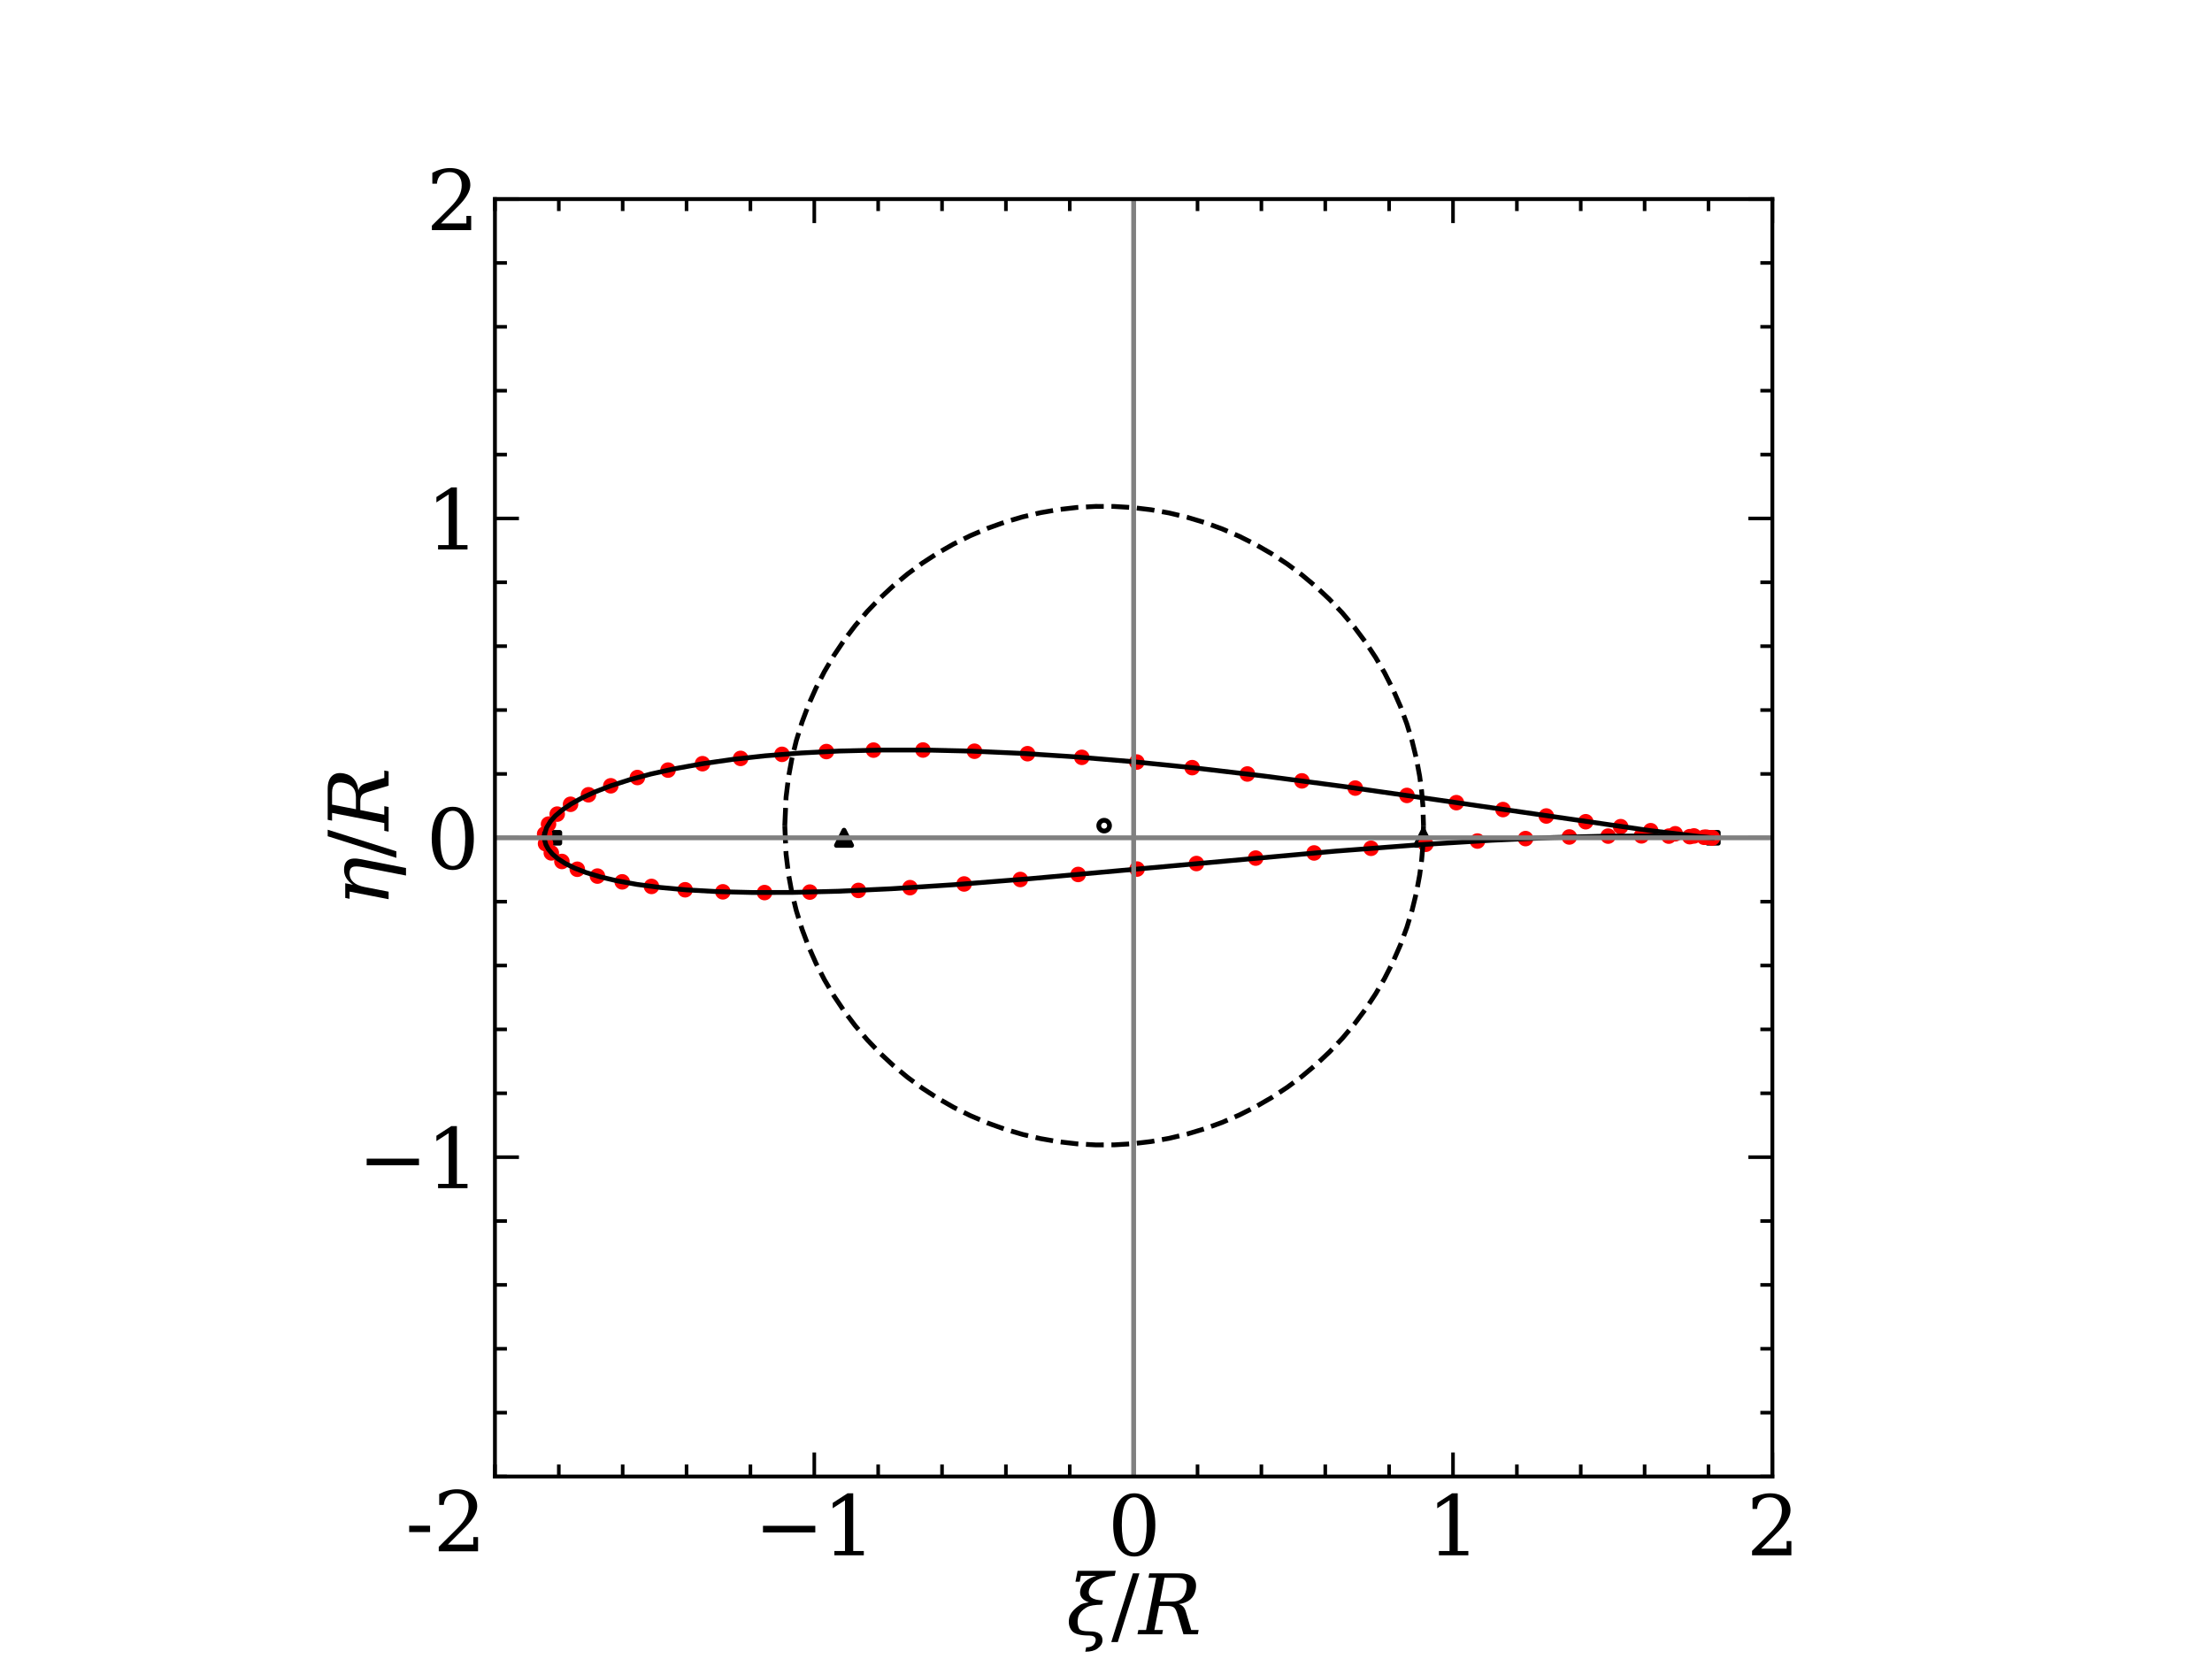 <?xml version="1.0" encoding="utf-8" standalone="no"?>
<!DOCTYPE svg PUBLIC "-//W3C//DTD SVG 1.1//EN"
  "http://www.w3.org/Graphics/SVG/1.1/DTD/svg11.dtd">
<svg xmlns:xlink="http://www.w3.org/1999/xlink" width="460.8pt" height="345.6pt" viewBox="0 0 460.8 345.6" xmlns="http://www.w3.org/2000/svg" version="1.1">
 <defs>
  <style type="text/css">*{stroke-linejoin: round; stroke-linecap: butt}</style>
 </defs>
 <g id="figure_1">
  <g id="patch_1">
   <path d="M 0 345.6 
L 460.8 345.6 
L 460.8 0 
L 0 0 
z
" style="fill: #ffffff"/>
  </g>
  <g id="axes_1">
   <g id="patch_2">
    <path d="M 103.104 307.584 
L 369.216 307.584 
L 369.216 41.472 
L 103.104 41.472 
z
" style="fill: #ffffff"/>
   </g>
   <g id="PathCollection_1">
    <path d="M 230.014 173.116 
C 230.311 173.116 230.595 172.998 230.805 172.789 
C 231.015 172.579 231.132 172.295 231.132 171.998 
C 231.132 171.702 231.015 171.417 230.805 171.208 
C 230.595 170.998 230.311 170.88 230.014 170.88 
C 229.718 170.88 229.433 170.998 229.224 171.208 
C 229.014 171.417 228.896 171.702 228.896 171.998 
C 228.896 172.295 229.014 172.579 229.224 172.789 
C 229.433 172.998 229.718 173.116 230.014 173.116 
L 230.014 173.116 
z
" clip-path="url(#pc241c8b6d6)" style="fill: none; stroke: #000000"/>
   </g>
   <g id="PathCollection_2">
    <defs>
     <path id="me671a9868d" d="M 0 -1.581 
L -1.581 1.581 
L 1.581 1.581 
z
" style="stroke: #000000"/>
    </defs>
    <g clip-path="url(#pc241c8b6d6)">
     <use xlink:href="#me671a9868d" x="296.494" y="174.528" style="stroke: #000000"/>
    </g>
   </g>
   <g id="PathCollection_3">
    <g clip-path="url(#pc241c8b6d6)">
     <use xlink:href="#me671a9868d" x="175.826" y="174.528" style="stroke: #000000"/>
    </g>
   </g>
   <g id="PathCollection_4">
    <defs>
     <path id="mbe9c64b494" d="M -1.118 1.118 
L 1.118 1.118 
L 1.118 -1.118 
L -1.118 -1.118 
z
" style="stroke: #000000"/>
    </defs>
    <g clip-path="url(#pc241c8b6d6)">
     <use xlink:href="#mbe9c64b494" x="356.829" y="174.528" style="stroke: #000000"/>
    </g>
   </g>
   <g id="PathCollection_5">
    <g clip-path="url(#pc241c8b6d6)">
     <use xlink:href="#mbe9c64b494" x="115.491" y="174.528" style="stroke: #000000"/>
    </g>
   </g>
   <g id="PathCollection_6">
    <defs>
     <path id="mff461e68f5" d="M 0 1.118 
C 0.297 1.118 0.581 1 0.791 0.791 
C 1 0.581 1.118 0.297 1.118 0 
C 1.118 -0.297 1 -0.581 0.791 -0.791 
C 0.581 -1 0.297 -1.118 0 -1.118 
C -0.297 -1.118 -0.581 -1 -0.791 -0.791 
C -1 -0.581 -1.118 -0.297 -1.118 0 
C -1.118 0.297 -1 0.581 -0.791 0.791 
C -0.581 1 -0.297 1.118 0 1.118 
z
" style="stroke: #ff0000"/>
    </defs>
    <g clip-path="url(#pc241c8b6d6)">
     <use xlink:href="#mff461e68f5" x="356.723" y="174.52" style="fill: #ff0000; stroke: #ff0000"/>
     <use xlink:href="#mff461e68f5" x="355.484" y="174.407" style="fill: #ff0000; stroke: #ff0000"/>
     <use xlink:href="#mff461e68f5" x="352.887" y="174.139" style="fill: #ff0000; stroke: #ff0000"/>
     <use xlink:href="#mff461e68f5" x="348.99" y="173.691" style="fill: #ff0000; stroke: #ff0000"/>
     <use xlink:href="#mff461e68f5" x="343.871" y="173.048" style="fill: #ff0000; stroke: #ff0000"/>
     <use xlink:href="#mff461e68f5" x="337.619" y="172.209" style="fill: #ff0000; stroke: #ff0000"/>
     <use xlink:href="#mff461e68f5" x="330.334" y="171.182" style="fill: #ff0000; stroke: #ff0000"/>
     <use xlink:href="#mff461e68f5" x="322.125" y="169.986" style="fill: #ff0000; stroke: #ff0000"/>
     <use xlink:href="#mff461e68f5" x="313.104" y="168.65" style="fill: #ff0000; stroke: #ff0000"/>
     <use xlink:href="#mff461e68f5" x="303.387" y="167.208" style="fill: #ff0000; stroke: #ff0000"/>
     <use xlink:href="#mff461e68f5" x="293.089" y="165.701" style="fill: #ff0000; stroke: #ff0000"/>
     <use xlink:href="#mff461e68f5" x="282.325" y="164.173" style="fill: #ff0000; stroke: #ff0000"/>
     <use xlink:href="#mff461e68f5" x="271.208" y="162.67" style="fill: #ff0000; stroke: #ff0000"/>
     <use xlink:href="#mff461e68f5" x="259.849" y="161.236" style="fill: #ff0000; stroke: #ff0000"/>
     <use xlink:href="#mff461e68f5" x="248.353" y="159.915" style="fill: #ff0000; stroke: #ff0000"/>
     <use xlink:href="#mff461e68f5" x="236.824" y="158.747" style="fill: #ff0000; stroke: #ff0000"/>
     <use xlink:href="#mff461e68f5" x="225.36" y="157.769" style="fill: #ff0000; stroke: #ff0000"/>
     <use xlink:href="#mff461e68f5" x="214.055" y="157.01" style="fill: #ff0000; stroke: #ff0000"/>
     <use xlink:href="#mff461e68f5" x="202.999" y="156.495" style="fill: #ff0000; stroke: #ff0000"/>
     <use xlink:href="#mff461e68f5" x="192.277" y="156.243" style="fill: #ff0000; stroke: #ff0000"/>
     <use xlink:href="#mff461e68f5" x="181.97" y="156.264" style="fill: #ff0000; stroke: #ff0000"/>
     <use xlink:href="#mff461e68f5" x="172.155" y="156.565" style="fill: #ff0000; stroke: #ff0000"/>
     <use xlink:href="#mff461e68f5" x="162.902" y="157.143" style="fill: #ff0000; stroke: #ff0000"/>
     <use xlink:href="#mff461e68f5" x="154.279" y="157.99" style="fill: #ff0000; stroke: #ff0000"/>
     <use xlink:href="#mff461e68f5" x="146.346" y="159.092" style="fill: #ff0000; stroke: #ff0000"/>
     <use xlink:href="#mff461e68f5" x="139.162" y="160.427" style="fill: #ff0000; stroke: #ff0000"/>
     <use xlink:href="#mff461e68f5" x="132.777" y="161.973" style="fill: #ff0000; stroke: #ff0000"/>
     <use xlink:href="#mff461e68f5" x="127.238" y="163.697" style="fill: #ff0000; stroke: #ff0000"/>
     <use xlink:href="#mff461e68f5" x="122.586" y="165.567" style="fill: #ff0000; stroke: #ff0000"/>
     <use xlink:href="#mff461e68f5" x="118.855" y="167.547" style="fill: #ff0000; stroke: #ff0000"/>
     <use xlink:href="#mff461e68f5" x="116.075" y="169.596" style="fill: #ff0000; stroke: #ff0000"/>
     <use xlink:href="#mff461e68f5" x="114.27" y="171.674" style="fill: #ff0000; stroke: #ff0000"/>
     <use xlink:href="#mff461e68f5" x="113.457" y="173.74" style="fill: #ff0000; stroke: #ff0000"/>
     <use xlink:href="#mff461e68f5" x="113.648" y="175.752" style="fill: #ff0000; stroke: #ff0000"/>
     <use xlink:href="#mff461e68f5" x="114.847" y="177.671" style="fill: #ff0000; stroke: #ff0000"/>
     <use xlink:href="#mff461e68f5" x="117.055" y="179.459" style="fill: #ff0000; stroke: #ff0000"/>
     <use xlink:href="#mff461e68f5" x="120.263" y="181.081" style="fill: #ff0000; stroke: #ff0000"/>
     <use xlink:href="#mff461e68f5" x="124.457" y="182.505" style="fill: #ff0000; stroke: #ff0000"/>
     <use xlink:href="#mff461e68f5" x="129.618" y="183.705" style="fill: #ff0000; stroke: #ff0000"/>
     <use xlink:href="#mff461e68f5" x="135.718" y="184.66" style="fill: #ff0000; stroke: #ff0000"/>
     <use xlink:href="#mff461e68f5" x="142.722" y="185.356" style="fill: #ff0000; stroke: #ff0000"/>
     <use xlink:href="#mff461e68f5" x="150.588" y="185.783" style="fill: #ff0000; stroke: #ff0000"/>
     <use xlink:href="#mff461e68f5" x="159.268" y="185.942" style="fill: #ff0000; stroke: #ff0000"/>
     <use xlink:href="#mff461e68f5" x="168.704" y="185.84" style="fill: #ff0000; stroke: #ff0000"/>
     <use xlink:href="#mff461e68f5" x="178.829" y="185.49" style="fill: #ff0000; stroke: #ff0000"/>
     <use xlink:href="#mff461e68f5" x="189.57" y="184.916" style="fill: #ff0000; stroke: #ff0000"/>
     <use xlink:href="#mff461e68f5" x="200.843" y="184.146" style="fill: #ff0000; stroke: #ff0000"/>
     <use xlink:href="#mff461e68f5" x="212.555" y="183.215" style="fill: #ff0000; stroke: #ff0000"/>
     <use xlink:href="#mff461e68f5" x="224.602" y="182.166" style="fill: #ff0000; stroke: #ff0000"/>
     <use xlink:href="#mff461e68f5" x="236.872" y="181.041" style="fill: #ff0000; stroke: #ff0000"/>
     <use xlink:href="#mff461e68f5" x="249.243" y="179.889" style="fill: #ff0000; stroke: #ff0000"/>
     <use xlink:href="#mff461e68f5" x="261.582" y="178.756" style="fill: #ff0000; stroke: #ff0000"/>
     <use xlink:href="#mff461e68f5" x="273.753" y="177.685" style="fill: #ff0000; stroke: #ff0000"/>
     <use xlink:href="#mff461e68f5" x="285.608" y="176.716" style="fill: #ff0000; stroke: #ff0000"/>
     <use xlink:href="#mff461e68f5" x="297.001" y="175.881" style="fill: #ff0000; stroke: #ff0000"/>
     <use xlink:href="#mff461e68f5" x="307.781" y="175.203" style="fill: #ff0000; stroke: #ff0000"/>
     <use xlink:href="#mff461e68f5" x="317.8" y="174.695" style="fill: #ff0000; stroke: #ff0000"/>
     <use xlink:href="#mff461e68f5" x="326.919" y="174.356" style="fill: #ff0000; stroke: #ff0000"/>
     <use xlink:href="#mff461e68f5" x="335.006" y="174.175" style="fill: #ff0000; stroke: #ff0000"/>
     <use xlink:href="#mff461e68f5" x="341.944" y="174.127" style="fill: #ff0000; stroke: #ff0000"/>
     <use xlink:href="#mff461e68f5" x="347.635" y="174.18" style="fill: #ff0000; stroke: #ff0000"/>
     <use xlink:href="#mff461e68f5" x="352.001" y="174.293" style="fill: #ff0000; stroke: #ff0000"/>
     <use xlink:href="#mff461e68f5" x="354.988" y="174.419" style="fill: #ff0000; stroke: #ff0000"/>
     <use xlink:href="#mff461e68f5" x="356.563" y="174.509" style="fill: #ff0000; stroke: #ff0000"/>
     <use xlink:href="#mff461e68f5" x="356.723" y="174.52" style="fill: #ff0000; stroke: #ff0000"/>
    </g>
   </g>
   <g id="matplotlib.axis_1">
    <g id="xtick_1">
     <g id="line2d_1">
      <defs>
       <path id="m97c86b10b8" d="M 0 0 
L 0 -5 
" style="stroke: #000000; stroke-width: 0.75"/>
      </defs>
      <g>
       <use xlink:href="#m97c86b10b8" x="169.632" y="307.584" style="stroke: #000000; stroke-width: 0.75"/>
      </g>
     </g>
     <g id="line2d_2">
      <defs>
       <path id="md38130ca60" d="M 0 0 
L 0 5 
" style="stroke: #000000; stroke-width: 0.75"/>
      </defs>
      <g>
       <use xlink:href="#md38130ca60" x="169.632" y="41.472" style="stroke: #000000; stroke-width: 0.75"/>
      </g>
     </g>
     <g id="text_1">
      <!-- −1 -->
      <g transform="translate(157.101 324.001) scale(0.17 -0.17)">
       <defs>
        <path id="DejaVuSerif-2212" d="M 678 2259 
L 4684 2259 
L 4684 1753 
L 678 1753 
L 678 2259 
z
" transform="scale(0.016)"/>
        <path id="DejaVuSerif-31" d="M 909 0 
L 909 331 
L 1722 331 
L 1722 4213 
L 781 3603 
L 781 4013 
L 1919 4750 
L 2350 4750 
L 2350 331 
L 3163 331 
L 3163 0 
L 909 0 
z
" transform="scale(0.016)"/>
       </defs>
       <use xlink:href="#DejaVuSerif-2212"/>
       <use xlink:href="#DejaVuSerif-31" x="83.789"/>
      </g>
     </g>
    </g>
    <g id="xtick_2">
     <g id="line2d_3">
      <g>
       <use xlink:href="#m97c86b10b8" x="236.16" y="307.584" style="stroke: #000000; stroke-width: 0.75"/>
      </g>
     </g>
     <g id="line2d_4">
      <g>
       <use xlink:href="#md38130ca60" x="236.16" y="41.472" style="stroke: #000000; stroke-width: 0.75"/>
      </g>
     </g>
     <g id="text_2">
      <!-- 0 -->
      <g transform="translate(230.752 324.001) scale(0.17 -0.17)">
       <defs>
        <path id="DejaVuSerif-30" d="M 2034 219 
Q 2513 219 2750 744 
Q 2988 1269 2988 2328 
Q 2988 3391 2750 3916 
Q 2513 4441 2034 4441 
Q 1556 4441 1318 3916 
Q 1081 3391 1081 2328 
Q 1081 1269 1318 744 
Q 1556 219 2034 219 
z
M 2034 -91 
Q 1275 -91 848 546 
Q 422 1184 422 2328 
Q 422 3475 848 4112 
Q 1275 4750 2034 4750 
Q 2797 4750 3222 4112 
Q 3647 3475 3647 2328 
Q 3647 1184 3222 546 
Q 2797 -91 2034 -91 
z
" transform="scale(0.016)"/>
       </defs>
       <use xlink:href="#DejaVuSerif-30"/>
      </g>
     </g>
    </g>
    <g id="xtick_3">
     <g id="line2d_5">
      <g>
       <use xlink:href="#m97c86b10b8" x="302.688" y="307.584" style="stroke: #000000; stroke-width: 0.75"/>
      </g>
     </g>
     <g id="line2d_6">
      <g>
       <use xlink:href="#md38130ca60" x="302.688" y="41.472" style="stroke: #000000; stroke-width: 0.75"/>
      </g>
     </g>
     <g id="text_3">
      <!-- 1 -->
      <g transform="translate(297.28 324.001) scale(0.17 -0.17)">
       <use xlink:href="#DejaVuSerif-31"/>
      </g>
     </g>
    </g>
    <g id="xtick_4">
     <g id="line2d_7">
      <g>
       <use xlink:href="#m97c86b10b8" x="369.216" y="307.584" style="stroke: #000000; stroke-width: 0.75"/>
      </g>
     </g>
     <g id="line2d_8">
      <g>
       <use xlink:href="#md38130ca60" x="369.216" y="41.472" style="stroke: #000000; stroke-width: 0.75"/>
      </g>
     </g>
     <g id="text_4">
      <!-- 2 -->
      <g transform="translate(363.808 324.001) scale(0.17 -0.17)">
       <defs>
        <path id="DejaVuSerif-32" d="M 819 3553 
L 469 3553 
L 469 4384 
Q 803 4563 1142 4656 
Q 1481 4750 1806 4750 
Q 2534 4750 2956 4397 
Q 3378 4044 3378 3438 
Q 3378 2753 2422 1800 
Q 2347 1728 2309 1691 
L 1131 513 
L 3078 513 
L 3078 1088 
L 3444 1088 
L 3444 0 
L 434 0 
L 434 341 
L 1850 1753 
Q 2319 2222 2519 2614 
Q 2719 3006 2719 3438 
Q 2719 3909 2473 4175 
Q 2228 4441 1797 4441 
Q 1350 4441 1106 4219 
Q 863 3997 819 3553 
z
" transform="scale(0.016)"/>
       </defs>
       <use xlink:href="#DejaVuSerif-32"/>
      </g>
     </g>
    </g>
    <g id="xtick_5">
     <g id="line2d_9">
      <defs>
       <path id="m215058c1e5" d="M 0 0 
L 0 -2.5 
" style="stroke: #000000; stroke-width: 0.75"/>
      </defs>
      <g>
       <use xlink:href="#m215058c1e5" x="103.104" y="307.584" style="stroke: #000000; stroke-width: 0.75"/>
      </g>
     </g>
     <g id="line2d_10">
      <defs>
       <path id="m0d507d1d6f" d="M 0 0 
L 0 2.5 
" style="stroke: #000000; stroke-width: 0.75"/>
      </defs>
      <g>
       <use xlink:href="#m0d507d1d6f" x="103.104" y="41.472" style="stroke: #000000; stroke-width: 0.75"/>
      </g>
     </g>
    </g>
    <g id="xtick_6">
     <g id="line2d_11">
      <g>
       <use xlink:href="#m215058c1e5" x="116.41" y="307.584" style="stroke: #000000; stroke-width: 0.75"/>
      </g>
     </g>
     <g id="line2d_12">
      <g>
       <use xlink:href="#m0d507d1d6f" x="116.41" y="41.472" style="stroke: #000000; stroke-width: 0.75"/>
      </g>
     </g>
    </g>
    <g id="xtick_7">
     <g id="line2d_13">
      <g>
       <use xlink:href="#m215058c1e5" x="129.715" y="307.584" style="stroke: #000000; stroke-width: 0.75"/>
      </g>
     </g>
     <g id="line2d_14">
      <g>
       <use xlink:href="#m0d507d1d6f" x="129.715" y="41.472" style="stroke: #000000; stroke-width: 0.75"/>
      </g>
     </g>
    </g>
    <g id="xtick_8">
     <g id="line2d_15">
      <g>
       <use xlink:href="#m215058c1e5" x="143.021" y="307.584" style="stroke: #000000; stroke-width: 0.75"/>
      </g>
     </g>
     <g id="line2d_16">
      <g>
       <use xlink:href="#m0d507d1d6f" x="143.021" y="41.472" style="stroke: #000000; stroke-width: 0.75"/>
      </g>
     </g>
    </g>
    <g id="xtick_9">
     <g id="line2d_17">
      <g>
       <use xlink:href="#m215058c1e5" x="156.326" y="307.584" style="stroke: #000000; stroke-width: 0.75"/>
      </g>
     </g>
     <g id="line2d_18">
      <g>
       <use xlink:href="#m0d507d1d6f" x="156.326" y="41.472" style="stroke: #000000; stroke-width: 0.75"/>
      </g>
     </g>
    </g>
    <g id="xtick_10">
     <g id="line2d_19">
      <g>
       <use xlink:href="#m215058c1e5" x="182.938" y="307.584" style="stroke: #000000; stroke-width: 0.75"/>
      </g>
     </g>
     <g id="line2d_20">
      <g>
       <use xlink:href="#m0d507d1d6f" x="182.938" y="41.472" style="stroke: #000000; stroke-width: 0.75"/>
      </g>
     </g>
    </g>
    <g id="xtick_11">
     <g id="line2d_21">
      <g>
       <use xlink:href="#m215058c1e5" x="196.243" y="307.584" style="stroke: #000000; stroke-width: 0.75"/>
      </g>
     </g>
     <g id="line2d_22">
      <g>
       <use xlink:href="#m0d507d1d6f" x="196.243" y="41.472" style="stroke: #000000; stroke-width: 0.75"/>
      </g>
     </g>
    </g>
    <g id="xtick_12">
     <g id="line2d_23">
      <g>
       <use xlink:href="#m215058c1e5" x="209.549" y="307.584" style="stroke: #000000; stroke-width: 0.75"/>
      </g>
     </g>
     <g id="line2d_24">
      <g>
       <use xlink:href="#m0d507d1d6f" x="209.549" y="41.472" style="stroke: #000000; stroke-width: 0.75"/>
      </g>
     </g>
    </g>
    <g id="xtick_13">
     <g id="line2d_25">
      <g>
       <use xlink:href="#m215058c1e5" x="222.854" y="307.584" style="stroke: #000000; stroke-width: 0.75"/>
      </g>
     </g>
     <g id="line2d_26">
      <g>
       <use xlink:href="#m0d507d1d6f" x="222.854" y="41.472" style="stroke: #000000; stroke-width: 0.75"/>
      </g>
     </g>
    </g>
    <g id="xtick_14">
     <g id="line2d_27">
      <g>
       <use xlink:href="#m215058c1e5" x="249.466" y="307.584" style="stroke: #000000; stroke-width: 0.75"/>
      </g>
     </g>
     <g id="line2d_28">
      <g>
       <use xlink:href="#m0d507d1d6f" x="249.466" y="41.472" style="stroke: #000000; stroke-width: 0.75"/>
      </g>
     </g>
    </g>
    <g id="xtick_15">
     <g id="line2d_29">
      <g>
       <use xlink:href="#m215058c1e5" x="262.771" y="307.584" style="stroke: #000000; stroke-width: 0.75"/>
      </g>
     </g>
     <g id="line2d_30">
      <g>
       <use xlink:href="#m0d507d1d6f" x="262.771" y="41.472" style="stroke: #000000; stroke-width: 0.75"/>
      </g>
     </g>
    </g>
    <g id="xtick_16">
     <g id="line2d_31">
      <g>
       <use xlink:href="#m215058c1e5" x="276.077" y="307.584" style="stroke: #000000; stroke-width: 0.75"/>
      </g>
     </g>
     <g id="line2d_32">
      <g>
       <use xlink:href="#m0d507d1d6f" x="276.077" y="41.472" style="stroke: #000000; stroke-width: 0.75"/>
      </g>
     </g>
    </g>
    <g id="xtick_17">
     <g id="line2d_33">
      <g>
       <use xlink:href="#m215058c1e5" x="289.382" y="307.584" style="stroke: #000000; stroke-width: 0.75"/>
      </g>
     </g>
     <g id="line2d_34">
      <g>
       <use xlink:href="#m0d507d1d6f" x="289.382" y="41.472" style="stroke: #000000; stroke-width: 0.75"/>
      </g>
     </g>
    </g>
    <g id="xtick_18">
     <g id="line2d_35">
      <g>
       <use xlink:href="#m215058c1e5" x="315.994" y="307.584" style="stroke: #000000; stroke-width: 0.75"/>
      </g>
     </g>
     <g id="line2d_36">
      <g>
       <use xlink:href="#m0d507d1d6f" x="315.994" y="41.472" style="stroke: #000000; stroke-width: 0.75"/>
      </g>
     </g>
    </g>
    <g id="xtick_19">
     <g id="line2d_37">
      <g>
       <use xlink:href="#m215058c1e5" x="329.299" y="307.584" style="stroke: #000000; stroke-width: 0.75"/>
      </g>
     </g>
     <g id="line2d_38">
      <g>
       <use xlink:href="#m0d507d1d6f" x="329.299" y="41.472" style="stroke: #000000; stroke-width: 0.75"/>
      </g>
     </g>
    </g>
    <g id="xtick_20">
     <g id="line2d_39">
      <g>
       <use xlink:href="#m215058c1e5" x="342.605" y="307.584" style="stroke: #000000; stroke-width: 0.75"/>
      </g>
     </g>
     <g id="line2d_40">
      <g>
       <use xlink:href="#m0d507d1d6f" x="342.605" y="41.472" style="stroke: #000000; stroke-width: 0.75"/>
      </g>
     </g>
    </g>
    <g id="xtick_21">
     <g id="line2d_41">
      <g>
       <use xlink:href="#m215058c1e5" x="355.91" y="307.584" style="stroke: #000000; stroke-width: 0.75"/>
      </g>
     </g>
     <g id="line2d_42">
      <g>
       <use xlink:href="#m0d507d1d6f" x="355.91" y="41.472" style="stroke: #000000; stroke-width: 0.75"/>
      </g>
     </g>
    </g>
    <g id="text_5">
     <!-- $\xi$/$R$ -->
     <g transform="translate(222.135 340.458) scale(0.17 -0.17)">
      <defs>
       <path id="DejaVuSerif-Italic-3be" d="M 2806 2600 
L 2741 2266 
Q 1906 2266 1572 2072 
Q 984 1731 894 1259 
Q 803 797 972 450 
Q 1078 225 1788 225 
Q 2769 228 2769 -459 
Q 2769 -816 2378 -1097 
Q 2050 -1334 1453 -1334 
L 1519 -997 
Q 2144 -997 2241 -506 
Q 2322 -91 1713 -91 
Q 703 -91 416 281 
Q 106 678 222 1259 
Q 319 1759 1069 2266 
Q 1213 2363 1728 2450 
Q 938 2719 1069 3394 
Q 1219 4163 2309 4478 
L 1116 4478 
L 1028 4028 
L 700 4028 
L 863 4863 
L 3784 4863 
L 3709 4481 
Q 1931 4363 1734 3356 
Q 1594 2628 2806 2600 
z
" transform="scale(0.016)"/>
       <path id="DejaVuSerif-2f" d="M 1656 4666 
L 2156 4666 
L 500 -594 
L 0 -594 
L 1656 4666 
z
" transform="scale(0.016)"/>
       <path id="DejaVuSerif-Italic-52" d="M 3066 2316 
Q 3272 2256 3403 2114 
Q 3534 1972 3609 1716 
L 4016 331 
L 4584 331 
L 4522 0 
L 3422 0 
L 2981 1484 
Q 2856 1916 2706 2042 
Q 2556 2169 2250 2169 
L 1553 2169 
L 1194 331 
L 1853 331 
L 1791 0 
L -97 0 
L -34 331 
L 559 331 
L 1338 4331 
L 744 4331 
L 809 4666 
L 3175 4666 
Q 3856 4666 4164 4341 
Q 4472 4016 4356 3419 
Q 4263 2938 3938 2661 
Q 3613 2384 3066 2316 
z
M 1619 2503 
L 2541 2503 
Q 3013 2503 3280 2726 
Q 3547 2950 3639 3419 
Q 3731 3888 3548 4109 
Q 3366 4331 2894 4331 
L 1972 4331 
L 1619 2503 
z
" transform="scale(0.016)"/>
      </defs>
      <use xlink:href="#DejaVuSerif-Italic-3be" transform="translate(0 0.016)"/>
      <use xlink:href="#DejaVuSerif-2f" transform="translate(55.078 0.016)"/>
      <use xlink:href="#DejaVuSerif-Italic-52" transform="translate(88.77 0.016)"/>
     </g>
    </g>
   </g>
   <g id="matplotlib.axis_2">
    <g id="ytick_1">
     <g id="line2d_43">
      <defs>
       <path id="mf2e9e0b5c7" d="M 0 0 
L 5 0 
" style="stroke: #000000; stroke-width: 0.75"/>
      </defs>
      <g>
       <use xlink:href="#mf2e9e0b5c7" x="103.104" y="241.056" style="stroke: #000000; stroke-width: 0.75"/>
      </g>
     </g>
     <g id="line2d_44">
      <defs>
       <path id="m4311bf32f5" d="M 0 0 
L -5 0 
" style="stroke: #000000; stroke-width: 0.75"/>
      </defs>
      <g>
       <use xlink:href="#m4311bf32f5" x="369.216" y="241.056" style="stroke: #000000; stroke-width: 0.75"/>
      </g>
     </g>
     <g id="text_6">
      <!-- −1 -->
      <g transform="translate(74.542 247.515) scale(0.17 -0.17)">
       <use xlink:href="#DejaVuSerif-2212"/>
       <use xlink:href="#DejaVuSerif-31" x="83.789"/>
      </g>
     </g>
    </g>
    <g id="ytick_2">
     <g id="line2d_45">
      <g>
       <use xlink:href="#mf2e9e0b5c7" x="103.104" y="174.528" style="stroke: #000000; stroke-width: 0.75"/>
      </g>
     </g>
     <g id="line2d_46">
      <g>
       <use xlink:href="#m4311bf32f5" x="369.216" y="174.528" style="stroke: #000000; stroke-width: 0.75"/>
      </g>
     </g>
     <g id="text_7">
      <!-- 0 -->
      <g transform="translate(88.788 180.987) scale(0.17 -0.17)">
       <use xlink:href="#DejaVuSerif-30"/>
      </g>
     </g>
    </g>
    <g id="ytick_3">
     <g id="line2d_47">
      <g>
       <use xlink:href="#mf2e9e0b5c7" x="103.104" y="108" style="stroke: #000000; stroke-width: 0.75"/>
      </g>
     </g>
     <g id="line2d_48">
      <g>
       <use xlink:href="#m4311bf32f5" x="369.216" y="108" style="stroke: #000000; stroke-width: 0.75"/>
      </g>
     </g>
     <g id="text_8">
      <!-- 1 -->
      <g transform="translate(88.788 114.459) scale(0.17 -0.17)">
       <use xlink:href="#DejaVuSerif-31"/>
      </g>
     </g>
    </g>
    <g id="ytick_4">
     <g id="line2d_49">
      <g>
       <use xlink:href="#mf2e9e0b5c7" x="103.104" y="41.472" style="stroke: #000000; stroke-width: 0.75"/>
      </g>
     </g>
     <g id="line2d_50">
      <g>
       <use xlink:href="#m4311bf32f5" x="369.216" y="41.472" style="stroke: #000000; stroke-width: 0.75"/>
      </g>
     </g>
     <g id="text_9">
      <!-- 2 -->
      <g transform="translate(88.788 47.931) scale(0.17 -0.17)">
       <use xlink:href="#DejaVuSerif-32"/>
      </g>
     </g>
    </g>
    <g id="ytick_5">
     <g id="line2d_51">
      <defs>
       <path id="mce4017bd79" d="M 0 0 
L 2.5 0 
" style="stroke: #000000; stroke-width: 0.75"/>
      </defs>
      <g>
       <use xlink:href="#mce4017bd79" x="103.104" y="307.584" style="stroke: #000000; stroke-width: 0.75"/>
      </g>
     </g>
     <g id="line2d_52">
      <defs>
       <path id="mbf3ca64fad" d="M 0 0 
L -2.5 0 
" style="stroke: #000000; stroke-width: 0.75"/>
      </defs>
      <g>
       <use xlink:href="#mbf3ca64fad" x="369.216" y="307.584" style="stroke: #000000; stroke-width: 0.75"/>
      </g>
     </g>
    </g>
    <g id="ytick_6">
     <g id="line2d_53">
      <g>
       <use xlink:href="#mce4017bd79" x="103.104" y="294.278" style="stroke: #000000; stroke-width: 0.75"/>
      </g>
     </g>
     <g id="line2d_54">
      <g>
       <use xlink:href="#mbf3ca64fad" x="369.216" y="294.278" style="stroke: #000000; stroke-width: 0.75"/>
      </g>
     </g>
    </g>
    <g id="ytick_7">
     <g id="line2d_55">
      <g>
       <use xlink:href="#mce4017bd79" x="103.104" y="280.973" style="stroke: #000000; stroke-width: 0.75"/>
      </g>
     </g>
     <g id="line2d_56">
      <g>
       <use xlink:href="#mbf3ca64fad" x="369.216" y="280.973" style="stroke: #000000; stroke-width: 0.75"/>
      </g>
     </g>
    </g>
    <g id="ytick_8">
     <g id="line2d_57">
      <g>
       <use xlink:href="#mce4017bd79" x="103.104" y="267.667" style="stroke: #000000; stroke-width: 0.75"/>
      </g>
     </g>
     <g id="line2d_58">
      <g>
       <use xlink:href="#mbf3ca64fad" x="369.216" y="267.667" style="stroke: #000000; stroke-width: 0.75"/>
      </g>
     </g>
    </g>
    <g id="ytick_9">
     <g id="line2d_59">
      <g>
       <use xlink:href="#mce4017bd79" x="103.104" y="254.362" style="stroke: #000000; stroke-width: 0.75"/>
      </g>
     </g>
     <g id="line2d_60">
      <g>
       <use xlink:href="#mbf3ca64fad" x="369.216" y="254.362" style="stroke: #000000; stroke-width: 0.75"/>
      </g>
     </g>
    </g>
    <g id="ytick_10">
     <g id="line2d_61">
      <g>
       <use xlink:href="#mce4017bd79" x="103.104" y="227.75" style="stroke: #000000; stroke-width: 0.75"/>
      </g>
     </g>
     <g id="line2d_62">
      <g>
       <use xlink:href="#mbf3ca64fad" x="369.216" y="227.75" style="stroke: #000000; stroke-width: 0.75"/>
      </g>
     </g>
    </g>
    <g id="ytick_11">
     <g id="line2d_63">
      <g>
       <use xlink:href="#mce4017bd79" x="103.104" y="214.445" style="stroke: #000000; stroke-width: 0.75"/>
      </g>
     </g>
     <g id="line2d_64">
      <g>
       <use xlink:href="#mbf3ca64fad" x="369.216" y="214.445" style="stroke: #000000; stroke-width: 0.75"/>
      </g>
     </g>
    </g>
    <g id="ytick_12">
     <g id="line2d_65">
      <g>
       <use xlink:href="#mce4017bd79" x="103.104" y="201.139" style="stroke: #000000; stroke-width: 0.75"/>
      </g>
     </g>
     <g id="line2d_66">
      <g>
       <use xlink:href="#mbf3ca64fad" x="369.216" y="201.139" style="stroke: #000000; stroke-width: 0.75"/>
      </g>
     </g>
    </g>
    <g id="ytick_13">
     <g id="line2d_67">
      <g>
       <use xlink:href="#mce4017bd79" x="103.104" y="187.834" style="stroke: #000000; stroke-width: 0.75"/>
      </g>
     </g>
     <g id="line2d_68">
      <g>
       <use xlink:href="#mbf3ca64fad" x="369.216" y="187.834" style="stroke: #000000; stroke-width: 0.75"/>
      </g>
     </g>
    </g>
    <g id="ytick_14">
     <g id="line2d_69">
      <g>
       <use xlink:href="#mce4017bd79" x="103.104" y="161.222" style="stroke: #000000; stroke-width: 0.75"/>
      </g>
     </g>
     <g id="line2d_70">
      <g>
       <use xlink:href="#mbf3ca64fad" x="369.216" y="161.222" style="stroke: #000000; stroke-width: 0.75"/>
      </g>
     </g>
    </g>
    <g id="ytick_15">
     <g id="line2d_71">
      <g>
       <use xlink:href="#mce4017bd79" x="103.104" y="147.917" style="stroke: #000000; stroke-width: 0.75"/>
      </g>
     </g>
     <g id="line2d_72">
      <g>
       <use xlink:href="#mbf3ca64fad" x="369.216" y="147.917" style="stroke: #000000; stroke-width: 0.75"/>
      </g>
     </g>
    </g>
    <g id="ytick_16">
     <g id="line2d_73">
      <g>
       <use xlink:href="#mce4017bd79" x="103.104" y="134.611" style="stroke: #000000; stroke-width: 0.75"/>
      </g>
     </g>
     <g id="line2d_74">
      <g>
       <use xlink:href="#mbf3ca64fad" x="369.216" y="134.611" style="stroke: #000000; stroke-width: 0.75"/>
      </g>
     </g>
    </g>
    <g id="ytick_17">
     <g id="line2d_75">
      <g>
       <use xlink:href="#mce4017bd79" x="103.104" y="121.306" style="stroke: #000000; stroke-width: 0.75"/>
      </g>
     </g>
     <g id="line2d_76">
      <g>
       <use xlink:href="#mbf3ca64fad" x="369.216" y="121.306" style="stroke: #000000; stroke-width: 0.75"/>
      </g>
     </g>
    </g>
    <g id="ytick_18">
     <g id="line2d_77">
      <g>
       <use xlink:href="#mce4017bd79" x="103.104" y="94.694" style="stroke: #000000; stroke-width: 0.75"/>
      </g>
     </g>
     <g id="line2d_78">
      <g>
       <use xlink:href="#mbf3ca64fad" x="369.216" y="94.694" style="stroke: #000000; stroke-width: 0.75"/>
      </g>
     </g>
    </g>
    <g id="ytick_19">
     <g id="line2d_79">
      <g>
       <use xlink:href="#mce4017bd79" x="103.104" y="81.389" style="stroke: #000000; stroke-width: 0.75"/>
      </g>
     </g>
     <g id="line2d_80">
      <g>
       <use xlink:href="#mbf3ca64fad" x="369.216" y="81.389" style="stroke: #000000; stroke-width: 0.75"/>
      </g>
     </g>
    </g>
    <g id="ytick_20">
     <g id="line2d_81">
      <g>
       <use xlink:href="#mce4017bd79" x="103.104" y="68.083" style="stroke: #000000; stroke-width: 0.75"/>
      </g>
     </g>
     <g id="line2d_82">
      <g>
       <use xlink:href="#mbf3ca64fad" x="369.216" y="68.083" style="stroke: #000000; stroke-width: 0.75"/>
      </g>
     </g>
    </g>
    <g id="ytick_21">
     <g id="line2d_83">
      <g>
       <use xlink:href="#mce4017bd79" x="103.104" y="54.778" style="stroke: #000000; stroke-width: 0.75"/>
      </g>
     </g>
     <g id="line2d_84">
      <g>
       <use xlink:href="#mbf3ca64fad" x="369.216" y="54.778" style="stroke: #000000; stroke-width: 0.75"/>
      </g>
     </g>
    </g>
    <g id="text_10">
     <!-- $\eta$/$R$ -->
     <g transform="translate(80.972 188.893) rotate(-90) scale(0.17 -0.17)">
      <defs>
       <path id="DejaVuSerif-Italic-3b7" d="M 1153 0 
L 578 0 
L 1159 2988 
L 609 2988 
L 675 3322 
L 1800 3322 
L 1684 2731 
Q 1909 3069 2198 3241 
Q 2488 3413 2825 3413 
Q 3366 3413 3572 3097 
Q 3772 2791 3641 2113 
L 2969 -1331 
L 2391 -1331 
L 3025 1931 
Q 3144 2541 3037 2767 
Q 2931 2994 2553 2994 
Q 2153 2994 1887 2701 
Q 1622 2409 1513 1850 
L 1153 0 
z
" transform="scale(0.016)"/>
      </defs>
      <use xlink:href="#DejaVuSerif-Italic-3b7" transform="translate(0 0.094)"/>
      <use xlink:href="#DejaVuSerif-2f" transform="translate(59.912 0.094)"/>
      <use xlink:href="#DejaVuSerif-Italic-52" transform="translate(93.604 0.094)"/>
     </g>
    </g>
   </g>
   <g id="line2d_85">
    <path d="M 163.486 171.998 
L 163.753 166.051 
L 164.286 161.718 
L 164.951 158.113 
L 165.884 154.3 
L 167.083 150.422 
L 168.414 146.87 
L 170.013 143.262 
L 171.744 139.896 
L 173.742 136.51 
L 175.873 133.337 
L 178.137 130.348 
L 180.668 127.379 
L 183.332 124.599 
L 186.129 121.998 
L 189.059 119.571 
L 192.122 117.316 
L 195.319 115.234 
L 198.648 113.328 
L 202.111 111.605 
L 205.707 110.07 
L 209.303 108.776 
L 213.033 107.674 
L 216.762 106.803 
L 220.491 106.155 
L 224.354 105.711 
L 228.216 105.494 
L 232.079 105.502 
L 235.941 105.735 
L 239.804 106.194 
L 243.533 106.858 
L 247.262 107.745 
L 250.992 108.864 
L 254.588 110.175 
L 258.184 111.728 
L 261.647 113.472 
L 264.977 115.398 
L 268.173 117.501 
L 271.236 119.78 
L 274.167 122.233 
L 276.964 124.863 
L 279.627 127.675 
L 282.158 130.682 
L 284.422 133.713 
L 286.553 136.936 
L 288.418 140.139 
L 290.149 143.542 
L 291.748 147.199 
L 293.079 150.814 
L 294.145 154.3 
L 295.077 158.113 
L 295.743 161.718 
L 296.143 164.718 
L 296.409 167.791 
L 296.542 171.998 
L 296.542 171.998 
" clip-path="url(#pc241c8b6d6)" style="fill: none; stroke-dasharray: 3.7,1.6; stroke-dashoffset: 0; stroke: #000000"/>
   </g>
   <g id="line2d_86">
    <path d="M 163.486 171.998 
L 163.753 177.946 
L 164.286 182.279 
L 164.951 185.883 
L 165.884 189.697 
L 167.083 193.575 
L 168.414 197.126 
L 170.013 200.734 
L 171.744 204.1 
L 173.742 207.486 
L 175.873 210.659 
L 178.137 213.648 
L 180.668 216.618 
L 183.332 219.397 
L 186.129 221.998 
L 189.059 224.425 
L 192.122 226.68 
L 195.319 228.762 
L 198.648 230.668 
L 202.111 232.392 
L 205.707 233.927 
L 209.303 235.22 
L 213.033 236.322 
L 216.762 237.193 
L 220.491 237.841 
L 224.354 238.285 
L 228.216 238.502 
L 232.079 238.494 
L 235.941 238.262 
L 239.804 237.802 
L 243.533 237.138 
L 247.262 236.251 
L 250.992 235.132 
L 254.588 233.821 
L 258.184 232.268 
L 261.647 230.525 
L 264.977 228.599 
L 268.173 226.495 
L 271.236 224.216 
L 274.167 221.763 
L 276.964 219.134 
L 279.627 216.321 
L 282.158 213.314 
L 284.422 210.284 
L 286.553 207.06 
L 288.418 203.857 
L 290.149 200.455 
L 291.748 196.797 
L 293.079 193.182 
L 294.145 189.697 
L 295.077 185.883 
L 295.743 182.279 
L 296.143 179.279 
L 296.409 176.206 
L 296.542 171.998 
L 296.542 171.998 
" clip-path="url(#pc241c8b6d6)" style="fill: none; stroke-dasharray: 3.7,1.6; stroke-dashoffset: 0; stroke: #000000"/>
   </g>
   <g id="line2d_87">
    <path d="M 113.457 173.74 
L 113.867 172.412 
L 114.692 171.071 
L 115.689 169.958 
L 117.118 168.735 
L 118.968 167.477 
L 121.235 166.219 
L 123.92 164.979 
L 127.243 163.696 
L 131.203 162.42 
L 135.583 161.245 
L 140.607 160.128 
L 146.281 159.102 
L 152.613 158.193 
L 159.395 157.448 
L 166.859 156.858 
L 174.798 156.455 
L 183.45 156.244 
L 192.613 156.246 
L 202.307 156.471 
L 212.785 156.938 
L 223.851 157.655 
L 235.773 158.65 
L 248.846 159.968 
L 263.151 161.64 
L 279.554 163.79 
L 300.124 166.727 
L 343.878 173.049 
L 354.139 174.273 
L 356.723 174.52 
L 356.723 174.52 
" clip-path="url(#pc241c8b6d6)" style="fill: none; stroke: #000000; stroke-linecap: square"/>
   </g>
   <g id="line2d_88">
    <path d="M 113.457 173.74 
L 113.464 175.046 
L 113.736 175.982 
L 114.221 176.88 
L 115.099 177.933 
L 116.203 178.877 
L 117.723 179.859 
L 119.667 180.827 
L 122.046 181.754 
L 125.07 182.673 
L 128.549 183.492 
L 132.699 184.237 
L 137.539 184.876 
L 143.087 185.383 
L 149.58 185.745 
L 156.829 185.925 
L 165.085 185.908 
L 174.614 185.662 
L 185.707 185.143 
L 198.681 184.304 
L 214.621 183.041 
L 237.768 180.958 
L 278.108 177.318 
L 295.91 175.956 
L 310.704 175.042 
L 323.421 174.47 
L 334.779 174.178 
L 344.668 174.141 
L 352.903 174.326 
L 356.782 174.525 
L 356.723 174.52 
" clip-path="url(#pc241c8b6d6)" style="fill: none; stroke: #000000; stroke-linecap: square"/>
   </g>
   <g id="line2d_89">
    <path d="M 103.104 174.528 
L 369.216 174.528 
" clip-path="url(#pc241c8b6d6)" style="fill: none; stroke: #808080; stroke-linecap: square"/>
   </g>
   <g id="line2d_90">
    <path d="M 236.16 307.584 
L 236.16 41.472 
" clip-path="url(#pc241c8b6d6)" style="fill: none; stroke: #808080; stroke-linecap: square"/>
   </g>
   <g id="patch_3">
    <path d="M 103.104 307.584 
L 103.104 41.472 
" style="fill: none; stroke: #000000; stroke-width: 0.8; stroke-linejoin: miter; stroke-linecap: square"/>
   </g>
   <g id="patch_4">
    <path d="M 369.216 307.584 
L 369.216 41.472 
" style="fill: none; stroke: #000000; stroke-width: 0.8; stroke-linejoin: miter; stroke-linecap: square"/>
   </g>
   <g id="patch_5">
    <path d="M 103.104 307.584 
L 369.216 307.584 
" style="fill: none; stroke: #000000; stroke-width: 0.8; stroke-linejoin: miter; stroke-linecap: square"/>
   </g>
   <g id="patch_6">
    <path d="M 103.104 41.472 
L 369.216 41.472 
" style="fill: none; stroke: #000000; stroke-width: 0.8; stroke-linejoin: miter; stroke-linecap: square"/>
   </g>
   <g id="text_11">
    <!-- -2 -->
    <g transform="translate(84.476 323.162) scale(0.17 -0.17)">
     <defs>
      <path id="DejaVuSerif-2d" d="M 281 1959 
L 1881 1959 
L 1881 1472 
L 281 1472 
L 281 1959 
z
" transform="scale(0.016)"/>
     </defs>
     <use xlink:href="#DejaVuSerif-2d"/>
     <use xlink:href="#DejaVuSerif-32" x="33.789"/>
    </g>
   </g>
  </g>
 </g>
 <defs>
  <clipPath id="pc241c8b6d6">
   <rect x="103.104" y="41.472" width="266.112" height="266.112"/>
  </clipPath>
 </defs>
</svg>
